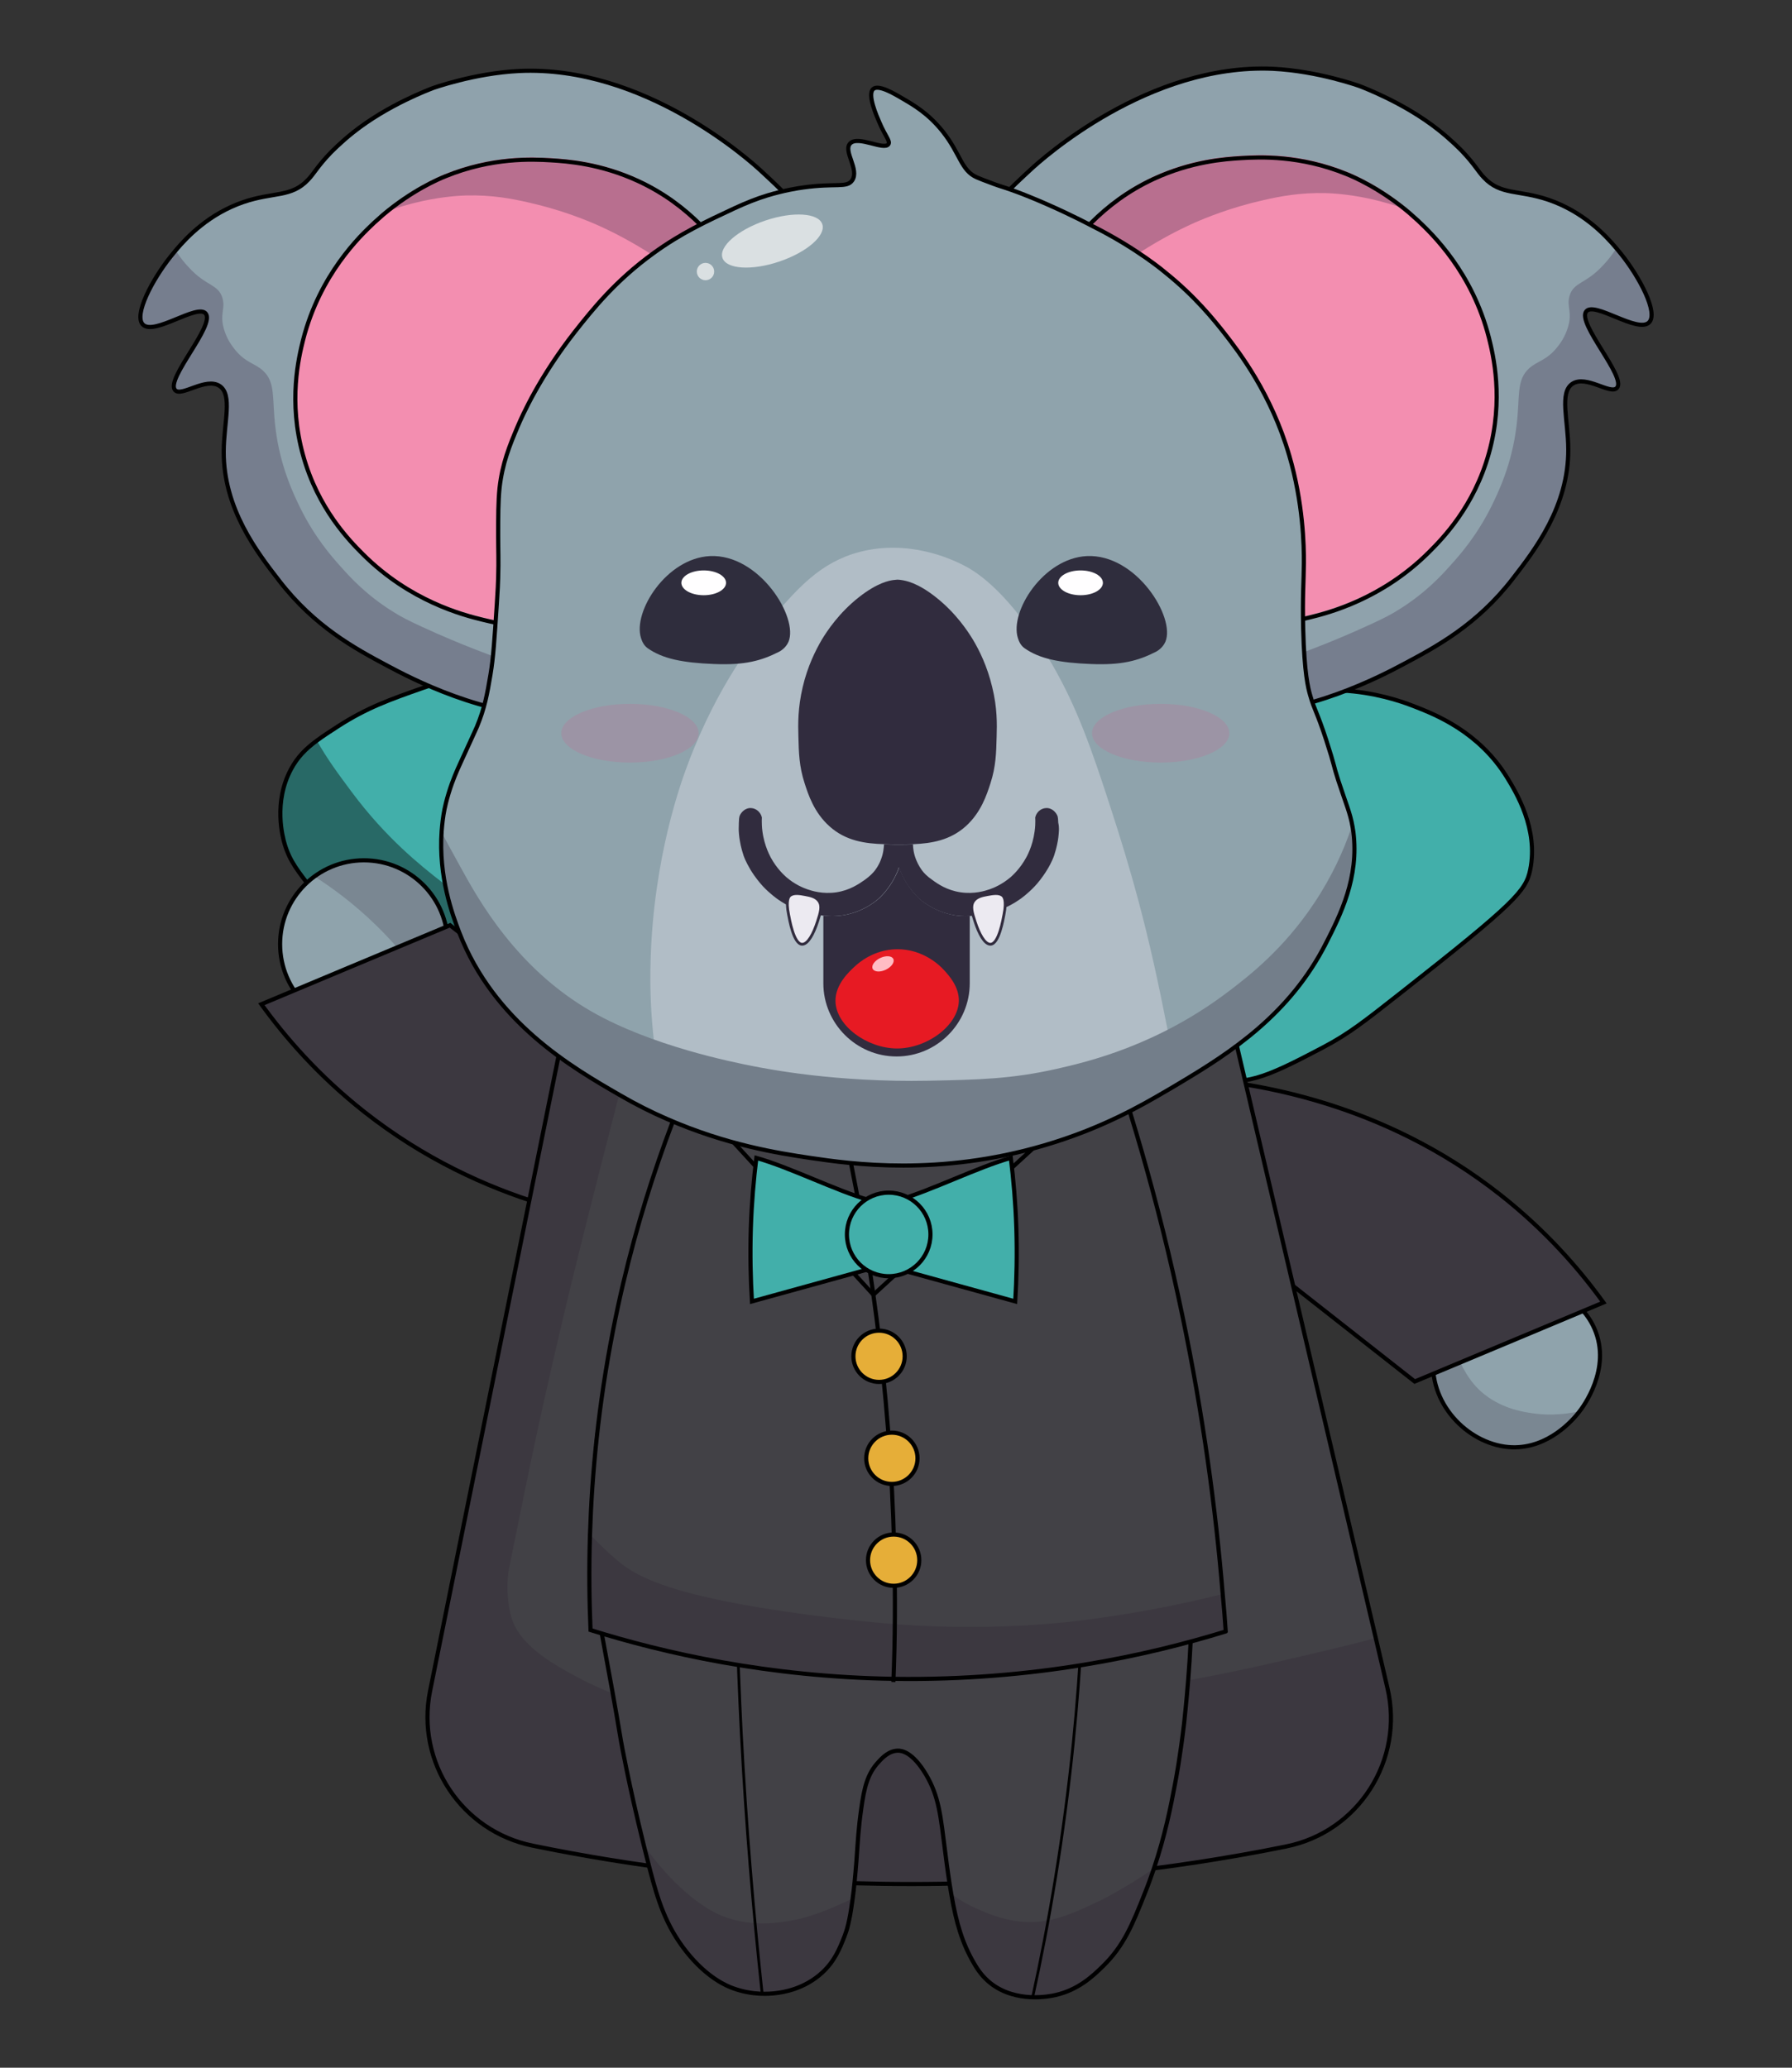 <?xml version="1.0" encoding="UTF-8"?>
<svg enable-background="new 0 0 1300 1500" version="1.1" viewBox="0 0 1300 1500" xml:space="preserve" xmlns="http://www.w3.org/2000/svg">
<rect x="0" y="0" width="1300" height="1500" fill="#333333" stroke="none"/>
<style type="text/css">
	.st0{display:none;}
	.st1{display:inline;fill:none;}
	.st2{display:inline;fill:none;stroke:#A28400;stroke-width:3;stroke-miterlimit:10;}
	.st3{display:inline;opacity:0.4;fill:#FF8CBA;}
	.st4{display:inline;}
	.st5{fill:none;}
	.st6{fill:#FF0166;stroke:#000000;stroke-width:3;stroke-miterlimit:10;}
	.st7{opacity:0.4;fill:#FF8CBA;}
	.st8{fill:#8FA3AC;}
	.st9{opacity:0.75;fill:#737E8A;}
	.st10{fill:none;stroke:#000000;stroke-width:3;stroke-miterlimit:10;}
	.st11{fill:#42AFAA;}
	.st12{opacity:0.4;}
	.st13{fill:#42AFAA;stroke:#000000;stroke-width:3;stroke-miterlimit:10;}
	.st14{fill:none;stroke:#000017;stroke-width:3;stroke-miterlimit:10;}
	.st15{fill:#3C3840;stroke:#000000;stroke-width:3;stroke-miterlimit:10;}
	.st16{fill:#424146;}
	.st17{fill:#3C3840;}
	.st18{fill:none;stroke:#000000;stroke-width:2;stroke-miterlimit:10;}
	.st19{fill:#E6AE38;stroke:#000000;stroke-width:3;stroke-miterlimit:10;}
	.st20{fill:#8FA2AC;}
	.st21{fill:#767E8E;}
	.st22{fill:#F38EB0;}
	.st23{fill:#B86F8F;}
	.st24{fill:#B1BDC6;}
	.st25{fill:#737E8A;}
	.st26{opacity:0.6;fill:#A58BA1;}
	.st27{fill:#2F2D3D;}
	.st28{fill:#FFFEFF;}
	.st29{fill:#312C3E;}
	.st30{fill:#E71A23;}
	.st31{fill:#FFBCC4;}
	.st32{fill:#ECEAF1;stroke:#312C3E;stroke-width:2;stroke-miterlimit:10;}
	.st33{opacity:0.8;fill:#ECEEF0;}
</style>
<g class="st0">
	<path class="st1" d="m-1531.8-2296.6c-0.6-0.1-0.5-1-2.4-4.7-0.6-1.2-1.2-2.3-2.4-4.5 0 0-2-3.5-4.3-7.2-7.5-12.2-15.8-22.3-15.8-22.3-15.5-19-33.1-32-33.1-32-16.9-12.4-31.8-18.5-41.7-22.5-24.8-9.9-45.3-12.7-56.6-14.2-28.6-3.7-50.5-1.6-55.7-1-5.1 0.6-24.6 2.8-49.1 11-27.4 9.1-46.3 20.7-51.7 24.1-23.1 14.6-38.5 30.1-46.2 38.5-5.5 6-19.7 22.2-32.8 46.7-7.3 13.6-16 33.1-21.8 57.7-6.9 29.8-6.3 53.2-5.8 68.3 1.3 37.1 9.3 64.7 13.8 79.8 10.6 35.9 24.5 61.3 34.2 78.9 11.5 20.8 21.9 35.9 31.1 49.2 19.7 28.5 36.4 48.2 40.1 52.5 17.4 20.4 31.2 33.7 51.8 53.6 33.6 32.4 60.9 55.1 67.6 60.6 5.4 4.4 41.1 33.8 84.4 63.4 19.9 13.6 45 29.6 47.6 31.3 0 0 14.2 8.8 24.8 15.6 0.7 0.5 4.6 3 8.3 5.4l3.3 2.2c1 0.6 2.2 1.5 3.9 2.6 1.8 1.2 2.8 1.8 3 2 2.6 1.8 2.7 2 3.4 2.3 1.2 0.4 2.7 0.3 5.3-0.9 1.9-0.8 3.2-1.6 4.6-2.5 1.5-1 1.9-1.5 3.1-2.4 2.5-1.8 4.5-2.8 5.7-3.4 2.9-1.5 9.6-5.7 22.8-14.2 10.2-6.6 17.9-11.6 18.9-12.2 21.4-14.1 32.1-21.1 42.9-28.6 15.3-10.6 25.9-18.7 40.1-29.5 14.7-11.2 30.6-23.2 51.1-40.4 6.5-5.4 23.2-19.6 44.2-39.2 13-12.1 25.6-23.8 41.4-40.5 12.2-12.9 28.7-30.3 47.5-55.5 3-4 13.7-18.4 26.2-38.3 11.3-17.9 19-32.2 21.9-37.6 4.9-9.1 11.2-21 18.2-37.2 4.2-9.7 9.8-22.8 15.1-40.8 5.1-17 7.6-30.7 8.6-36.9 1.7-10.1 4.6-27.6 4.4-50.7-0.2-23.5-3.6-41.4-4.9-47.8-5.2-25.9-13.5-45.4-18.3-55.6-10.9-23.1-23-39.3-28.9-46.7-14.1-17.7-27.2-28.8-30.6-31.6-17.1-14.3-32.2-22.2-41.4-27-23.6-12.2-43.6-17.7-51.6-19.8-22.7-5.8-42.2-7.2-55.9-7.4-23.7-0.3-42 3.1-49.8 4.7-11.3 2.3-33.1 7-58.2 20.7 0 0-21.3 11.6-38.3 27.3-5.9 5.4-11.8 11.8-11.8 11.8-5.2 5.7-8.7 10.1-9.6 11.1-1 1.3-3.4 4.3-6.3 8.4-2.1 3-4 5.7-5.8 8.6-5.5 9.5-6.8 17-8.5 16.8z"/>
	<path class="st2" d="m-1531.8-2296.6c-0.6-0.1-0.5-1-2.4-4.7-0.6-1.2-1.2-2.3-2.4-4.5 0 0-2-3.5-4.3-7.2-7.5-12.2-15.8-22.3-15.8-22.3-15.5-19-33.1-32-33.1-32-16.9-12.4-31.8-18.5-41.7-22.5-24.8-9.9-45.3-12.7-56.6-14.2-28.6-3.7-50.5-1.6-55.7-1-5.1 0.6-24.6 2.8-49.1 11-27.4 9.1-46.3 20.7-51.7 24.1-23.1 14.6-38.5 30.1-46.2 38.5-5.5 6-19.7 22.2-32.8 46.7-7.3 13.6-16 33.1-21.8 57.7-6.9 29.8-6.3 53.2-5.8 68.3 1.3 37.1 9.3 64.7 13.8 79.8 10.6 35.9 24.5 61.3 34.2 78.9 11.5 20.8 21.9 35.9 31.1 49.2 19.7 28.5 36.4 48.2 40.1 52.5 17.4 20.4 31.2 33.7 51.8 53.6 33.6 32.4 60.9 55.1 67.6 60.6 5.4 4.4 41.1 33.8 84.4 63.4 19.9 13.6 45 29.6 47.6 31.3 0 0 14.2 8.8 24.8 15.6 0.7 0.5 4.6 3 8.3 5.4l3.3 2.2c1 0.6 2.2 1.5 3.9 2.6 1.8 1.2 2.8 1.8 3 2 2.6 1.8 2.7 2 3.4 2.3 1.2 0.4 2.7 0.3 5.3-0.9 1.9-0.8 3.2-1.6 4.6-2.5 1.5-1 1.9-1.5 3.1-2.4 2.5-1.8 4.5-2.8 5.7-3.4 2.9-1.5 9.6-5.7 22.8-14.2 10.2-6.6 17.9-11.6 18.9-12.2 21.4-14.1 32.1-21.1 42.9-28.6 15.3-10.6 25.9-18.7 40.1-29.5 14.7-11.2 30.6-23.2 51.1-40.4 6.5-5.4 23.2-19.6 44.2-39.2 13-12.1 25.6-23.8 41.4-40.5 12.2-12.9 28.7-30.3 47.5-55.5 3-4 13.7-18.4 26.2-38.3 11.3-17.9 19-32.2 21.9-37.6 4.9-9.1 11.2-21 18.2-37.2 4.2-9.7 9.8-22.8 15.1-40.8 5.1-17 7.6-30.7 8.6-36.9 1.7-10.1 4.6-27.6 4.4-50.7-0.2-23.5-3.6-41.4-4.9-47.8-5.2-25.9-13.5-45.4-18.3-55.6-10.9-23.1-23-39.3-28.9-46.7-14.1-17.7-27.2-28.8-30.6-31.6-17.1-14.3-32.2-22.2-41.4-27-23.6-12.2-43.6-17.7-51.6-19.8-22.7-5.8-42.2-7.2-55.9-7.4-23.7-0.3-42 3.1-49.8 4.7-11.3 2.3-33.1 7-58.2 20.7 0 0-21.3 11.6-38.3 27.3-5.9 5.4-11.8 11.8-11.8 11.8-5.2 5.7-8.7 10.1-9.6 11.1-1 1.3-3.4 4.3-6.3 8.4-2.1 3-4 5.7-5.8 8.6-5.5 9.5-6.8 17-8.5 16.8z"/>
	<path class="st3" d="m-1709.8-2368.6c-58.9 0.4-101.3 30.4-114.3 39.9-9.3 6.8-48.9 36.8-72.3 92.8-26.2 62.6-15.7 118.4-9.7 149.9 10.6 56.1 34.2 98.3 37.8 97.1 3.8-1.2-18.9-49.2-16.2-118.7 0.8-20.8 2.9-58.2 22.7-99.2 2.6-5.4 46.1-92.5 141.3-121.9 54.8-16.9 98-5.9 99.2-14 1-7.3-41.1-26.2-88.5-25.9z"/>
	<path class="st3" d="m-1477.6-1730.3c-3.1-4.2 49.6-40.5 122.2-117.3 43.9-46.6 80.7-86 114.5-148 13.3-24.3 36.2-67.3 49.8-128.2 3.9-17.5 12.5-57.5 11.3-110-1.1-49.5-10.2-79.2-4.9-80.9 6.5-2 31.4 38.5 42.1 85.8 17.7 78.5-10.1 147.4-27.1 189.7-25.1 62.3-58 103.6-76.9 127-34.1 42.2-65.6 68.4-95.5 93-64.1 52.7-132 93.5-135.5 88.9z"/>
	<g class="st4">
		<path class="st5" d="m-2508.8-1703c-0.2 0-0.2-0.3-0.8-1.7-0.2-0.4-0.4-0.8-0.9-1.6 0 0-0.7-1.3-1.5-2.6-2.7-4.4-5.6-8-5.6-8-5.5-6.8-11.8-11.4-11.8-11.4-6-4.4-11.4-6.6-14.9-8-8.9-3.6-16.2-4.6-20.2-5.1-10.2-1.3-18-0.6-19.9-0.4-1.8 0.2-8.8 1-17.5 3.9-9.8 3.3-16.6 7.4-18.5 8.6-8.3 5.2-13.8 10.7-16.5 13.7-2 2.2-7.1 7.9-11.7 16.7-2.6 4.9-5.7 11.8-7.8 20.6-2.5 10.6-2.2 19-2.1 24.4 0.5 13.3 3.3 23.1 4.9 28.5 3.8 12.8 8.7 21.9 12.2 28.2 4.1 7.4 7.8 12.8 11.1 17.6 7 10.2 13 17.2 14.3 18.8 6.2 7.3 11.1 12.1 18.5 19.1 12 11.6 21.8 19.7 24.2 21.6 1.9 1.6 14.7 12.1 30.2 22.6 7.1 4.8 16.1 10.6 17 11.2 0 0 5.1 3.1 8.9 5.6 0.3 0.2 1.7 1.1 3 1.9 0.2 0.1 0.6 0.4 1.2 0.8 0.3 0.2 0.8 0.5 1.4 0.9 0.7 0.4 1 0.7 1.1 0.7 0.9 0.6 1 0.7 1.2 0.8 0.4 0.2 0.9 0.1 1.9-0.3 0.7-0.3 1.2-0.6 1.6-0.9 0.5-0.4 0.7-0.5 1.1-0.9 0.9-0.7 1.6-1 2-1.2 1-0.5 3.4-2 8.2-5.1 3.7-2.3 6.4-4.1 6.7-4.4 7.6-5 11.5-7.5 15.3-10.2 5.5-3.8 9.3-6.7 14.3-10.5 5.3-4 10.9-8.3 18.2-14.5 2.3-1.9 8.3-7 15.8-14 4.6-4.3 9.1-8.5 14.8-14.5 4.4-4.6 10.2-10.8 17-19.8 1.1-1.4 4.9-6.6 9.4-13.7 4-6.4 6.8-11.5 7.8-13.4 1.7-3.3 4-7.5 6.5-13.3 1.5-3.5 3.5-8.1 5.4-14.6 1.8-6.1 2.7-11 3.1-13.2 0.6-3.6 1.7-9.9 1.6-18.1-0.1-8.4-1.3-14.8-1.7-17.1-1.9-9.3-4.8-16.2-6.6-19.9-3.9-8.3-8.2-14-10.3-16.7-5-6.3-9.7-10.3-10.9-11.3-6.1-5.1-11.5-7.9-14.8-9.6-8.4-4.4-15.6-6.3-18.4-7.1-8.1-2.1-15.1-2.6-20-2.6-8.5-0.1-15 1.1-17.8 1.7-4 0.8-11.8 2.5-20.8 7.4 0 0-7.6 4.2-13.7 9.8-2.1 1.9-4.2 4.2-4.2 4.2-1.9 2-3.1 3.6-3.4 4-0.4 0.5-1.2 1.6-2.3 3-0.8 1.1-1.4 2-2.1 3.1-2.2 3.7-2.6 6.4-3.2 6.3z"/>
		<path class="st6" d="m-2508.8-1703c-0.2 0-0.2-0.3-0.8-1.7-0.2-0.4-0.4-0.8-0.9-1.6 0 0-0.7-1.3-1.5-2.6-2.7-4.4-5.6-8-5.6-8-5.5-6.8-11.8-11.4-11.8-11.4-6-4.4-11.4-6.6-14.9-8-8.9-3.6-16.2-4.6-20.2-5.1-10.2-1.3-18-0.6-19.9-0.4-1.8 0.2-8.8 1-17.5 3.9-9.8 3.3-16.6 7.4-18.5 8.6-8.3 5.2-13.8 10.7-16.5 13.7-2 2.2-7.1 7.9-11.7 16.7-2.6 4.9-5.7 11.8-7.8 20.6-2.5 10.6-2.2 19-2.1 24.4 0.5 13.3 3.3 23.1 4.9 28.5 3.8 12.8 8.7 21.9 12.2 28.2 4.1 7.4 7.8 12.8 11.1 17.6 7 10.2 13 17.2 14.3 18.8 6.2 7.3 11.1 12.1 18.5 19.1 12 11.6 21.8 19.7 24.2 21.6 1.9 1.6 14.7 12.1 30.2 22.6 7.1 4.8 16.1 10.6 17 11.2 0 0 5.1 3.1 8.9 5.6 0.3 0.2 1.7 1.1 3 1.9 0.2 0.1 0.6 0.4 1.2 0.8 0.3 0.2 0.8 0.5 1.4 0.9 0.7 0.4 1 0.7 1.1 0.7 0.9 0.6 1 0.7 1.2 0.8 0.4 0.2 0.9 0.1 1.9-0.3 0.7-0.3 1.2-0.6 1.6-0.9 0.5-0.4 0.7-0.5 1.1-0.9 0.9-0.7 1.6-1 2-1.2 1-0.5 3.4-2 8.2-5.1 3.7-2.3 6.4-4.1 6.7-4.4 7.6-5 11.5-7.5 15.3-10.2 5.5-3.8 9.3-6.7 14.3-10.5 5.3-4 10.9-8.3 18.2-14.5 2.3-1.9 8.3-7 15.8-14 4.6-4.3 9.1-8.5 14.8-14.5 4.4-4.6 10.2-10.8 17-19.8 1.1-1.4 4.9-6.6 9.4-13.7 4-6.4 6.8-11.5 7.8-13.4 1.7-3.3 4-7.5 6.5-13.3 1.5-3.5 3.5-8.1 5.4-14.6 1.8-6.1 2.7-11 3.1-13.2 0.6-3.6 1.7-9.9 1.6-18.1-0.1-8.4-1.3-14.8-1.7-17.1-1.9-9.3-4.8-16.2-6.6-19.9-3.9-8.3-8.2-14-10.3-16.7-5-6.3-9.7-10.3-10.9-11.3-6.1-5.1-11.5-7.9-14.8-9.6-8.4-4.4-15.6-6.3-18.4-7.1-8.1-2.1-15.1-2.6-20-2.6-8.5-0.1-15 1.1-17.8 1.7-4 0.8-11.8 2.5-20.8 7.4 0 0-7.6 4.2-13.7 9.8-2.1 1.9-4.2 4.2-4.2 4.2-1.9 2-3.1 3.6-3.4 4-0.4 0.5-1.2 1.6-2.3 3-0.8 1.1-1.4 2-2.1 3.1-2.2 3.7-2.6 6.4-3.2 6.3z"/>
		<path class="st7" d="m-2572.4-1728.7c-21 0.1-36.2 10.9-40.9 14.3-3.3 2.4-17.5 13.1-25.8 33.1-9.3 22.4-5.6 42.3-3.5 53.6 3.8 20.1 12.2 35.1 13.5 34.7s-6.8-17.6-5.8-42.4c0.3-7.4 1-20.8 8.1-35.5 0.9-1.9 16.5-33.1 50.5-43.6 19.6-6 35-2.1 35.5-5 0.4-2.5-14.7-9.3-31.6-9.2z"/>
		<path class="st7" d="m-2489.5-1500.6c-1.1-1.5 17.7-14.5 43.6-41.9 15.7-16.6 28.8-30.7 40.9-52.9 4.7-8.7 12.9-24 17.8-45.8 1.4-6.3 4.5-20.6 4-39.3-0.4-17.7-3.6-28.3-1.7-28.9 2.3-0.7 11.2 13.7 15 30.6 6.3 28-3.6 52.7-9.7 67.8-9 22.3-20.7 37-27.5 45.4-12.2 15.1-23.4 24.4-34.1 33.2-22.7 18.8-47 33.4-48.3 31.8z"/>
	</g>
</g>









	



	
		
			<path class="st8" d="m1145.9 1023.8c-0.3 0.3-0.4 0.6-0.6 0.8-4 5.1-21.8 26.2-48.5 25.3-29.8-1.1-59.4-29.5-57.1-63.4 0.6-9.6 3.8-18.3 8.6-25.9 10.2-16 28-26.7 46.2-28.9 23.4-2.8 51.5 7.8 62.1 32.3 12.1 27.5-6.3 54-10.7 59.8z"/>
			<path class="st9" d="m1145.9 1023.8c-0.3 0.3-0.4 0.6-0.6 0.8-4 5.1-21.8 26.2-48.5 25.3-29.8-1.1-59.4-29.5-57.1-63.4 0.6-9.6 3.8-18.3 8.6-25.9 2.1 7.2 4.4 12.8 6 16.5 6 13.9 11.5 26.8 25.2 36.4s28.7 11.3 35.1 12.1c9.6 1.1 17.1 0.3 21.1-0.1 3.7-0.5 7.1-1 10.2-1.7z"/>
			<path class="st10" d="m1156.7 963.9c12.7 29.1-8.5 57.1-11.4 60.7-4 5.1-21.8 26.2-48.5 25.3-29.8-1.1-59.4-29.5-57.1-63.4 2.1-29.9 28-51.6 54.8-54.8 23.4-2.9 51.6 7.7 62.2 32.2z"/>
		
		<path class="st11" d="m275.7 705.1c-8.1-8.4-21.2-24.9-47.5-57.8-12.5-15.6-17.9-22.8-21.5-34.7-1.6-5.3-8.4-30.5 4.5-54.6 7.3-13.6 17.4-20.3 34.1-31.1 20.7-13.4 37.8-19.5 62.1-28 52-18.3 72.2-16.7 79.6-15.9 9.1 1 16.7 1.8 24.3 5.3 42 19.3 50.1 104.3 37.9 166-8.8 44.7-37.9 126.1-81.1 128.1-17.7 0.8-42.6-25.2-92.4-77.3z"/>
		<path class="st12" d="m437 698.5c-14.2 40.3-37.9 82.4-68.9 83.9-17.7 0.8-42.6-25.2-92.4-77.3-8.1-8.5-21.2-24.9-47.5-57.8-12.4-15.6-17.9-22.8-21.5-34.7-1.6-5.3-8.4-30.5 4.5-54.6 4.7-8.8 10.6-14.7 18.7-20.7 7.4 13.3 16 24.8 25.3 37.3 24.8 33.3 49.9 53.3 65.2 65.2 14.3 11.2 39.5 30.9 74.2 45.5 15.9 6.8 29.9 10.8 42.4 13.2z"/>
		<path class="st10" d="m449.2 654.3c-2.5 12.7-6.6 28.3-12.3 44.2-14.2 40.3-37.9 82.4-68.9 83.9-17.7 0.8-42.6-25.2-92.4-77.3-8.1-8.5-21.2-24.9-47.5-57.8-12.4-15.6-17.9-22.8-21.5-34.7-1.6-5.3-8.4-30.5 4.5-54.6 4.7-8.8 10.6-14.7 18.7-20.7 4.4-3.3 9.5-6.6 15.4-10.4 20.7-13.4 37.8-19.5 62.1-28 52-18.3 72.2-16.7 79.6-15.9 9.1 1 16.7 1.8 24.3 5.3 42.1 19.3 50.2 104.4 38 166z"/>
		<path class="st13" d="m884.2 780.9c17.8 9.2 42.1-3.5 75.8-21.2 18.6-9.8 30-18.9 56.1-39.4 83.5-65.6 90.9-74.2 94-89.4 6-29.7-10.3-56.2-16.7-66.7-20.5-33.4-52.2-45.8-66.7-51.5-10.7-4.2-67-26.4-124.3 3-11 5.7-52.2 26.9-65.2 69.7-8.1 26.8 3.7 32.7 22.7 124.3 10.1 48.4 10.4 64 24.3 71.2z"/>
		<path class="st14" d="m806.9 720.2"/>
		<path class="st8" d="m325 684.8c0 13.5-4.4 25.9-11.8 36-11.1 15.1-28.9 24.9-49 24.9-33.6 0-60.8-27.3-60.8-60.9 0-20.1 9.8-38 24.8-49 10.1-7.4 22.5-11.8 36-11.8 33.6 0 60.8 27.3 60.8 60.8z"/>
		<path class="st9" d="m325 684.8c0 13.5-4.4 25.9-11.8 36-9.2-14.4-22.3-32-40.4-49.6-15.9-15.5-31.5-27-44.7-35.4 3.9-2.9 10.3-6.9 19.1-9.4 5.4-1.6 11.1-2.4 16.9-2.4 33.7 0 60.9 27.3 60.9 60.8z"/>
		<circle class="st10" cx="264" cy="684.9" r="60.8"/>
		<path class="st15" d="m528.5 829.9c-5.6 8.9-11.3 17.9-16.9 26.8-7.3 11.6-14.6 23.2-21.9 34.7-45-3.2-138.8-16.6-225.4-84.8-33.1-26.1-57.3-54-74.7-78.1 21.2-8.9 42.3-17.7 63.5-26.6 24.5-10.2 49-20.5 73.4-30.7l202 158.7z"/>
		<path class="st15" d="m824.3 843.5c5.6-8.9 11.3-17.9 16.9-26.8 7.3-11.6 14.6-23.2 21.9-34.7 45 3.2 138.8 16.6 225.4 84.8 33.1 26.1 57.3 54 74.7 78.1-21.2 8.9-42.3 17.7-63.5 26.6-24.5 10.2-49 20.5-73.4 30.7l-202-158.7z"/>
		<path class="st16" d="m933 1339.5c-81.6 16.5-180.4 28.8-292.5 27.1-96.1-1.4-181.7-12.8-254.1-27.7-51.5-10.5-84.8-60.6-74.4-112.2 36.2-178.8 72.3-357.6 108.5-536.3 7.6-37.9 37.2-66.7 73.9-74.3 6.3-1.3 12.8-2 19.4-2h274.1c44.2 0 82.6 30.4 92.7 73.4l117.4 500.6 8.5 36.4c12.3 52.2-20.9 104.4-73.5 115z"/>
		<path class="st17" d="m933 1339.5c-81.6 16.5-180.4 28.8-292.5 27.1-96.1-1.4-181.7-12.8-254.1-27.7-51.5-10.5-84.8-60.6-74.4-112.2 36.2-178.8 72.3-357.6 108.5-536.3 7.6-37.9 37.2-66.7 73.9-74.3-1.2 5.2-2.9 12.3-5.4 22.3-9.4 38-31.5 123.5-36.8 143.9 0 0-30.2 116.4-42.4 168.3-5 21.2-10.2 43.8-10.2 43.8-2.7 11.9-4.4 19.5-4.9 21.7-1.3 5.9-3.8 16.9-6.7 30.6 0 0-5.8 27.1-12.6 61-0.4 2.2-0.9 4.6-3.1 15.3-3 14.7-3.1 15.7-3.4 17.1 0 0-2.4 14.4 1.5 31.1 5.2 21.9 30.5 35.9 48.5 45.5 46.2 24.7 89.9 28.2 96.3 28.8 94.3 8.9 173-1.7 279.3-15.9 13.8-1.8 37.3-5.1 67.4-10.6 27.2-5 49.8-9.9 65.9-13.7 31.6-7.3 53.9-12.5 70.3-17.1l8.5 36.4c12.2 52.1-21 104.3-73.6 114.9z"/>
		<path class="st10" d="m933 1339.5c-81.6 16.5-180.4 28.8-292.5 27.1-96.1-1.4-181.7-12.8-254.1-27.7-51.5-10.5-84.8-60.6-74.4-112.2 36.2-178.8 72.3-357.6 108.5-536.3 7.6-37.9 37.2-66.7 73.9-74.3 6.3-1.3 12.8-2 19.4-2h274.1c44.2 0 82.6 30.4 92.7 73.4l117.4 500.6 8.5 36.4c12.3 52.2-20.9 104.4-73.5 115z"/>
		<path class="st16" d="m859 1250.2c-2.8 23.7-5.8 40-6.6 44-3.1 16.5-7.2 37.2-15.3 61.3-1.9 5.6-4 11.5-6.4 17.5-9.4 23.7-15.6 38.8-30.8 53.6-7.2 7-17.6 16.9-34.3 20.7-3.9 0.9-28.4 6-47-8.6-5.5-4.4-9-9.2-12.1-14.6-8.2-14.1-12.7-28.5-16.4-50.1-1.5-8.6-2.9-18.4-4.3-29.7-3.5-27.2-4.5-40.9-14.1-57.1-9.8-16.4-17.7-17.2-20.2-17.2-6.5 0-11.4 5.1-14.1 8.1-8.1 8.5-10.5 18.8-12.6 33.9-2.1 14.9-2.4 22.7-3.5 37.9-0.9 11.6-1.8 20.7-2.8 27.8-2.2 16.8-4.3 22.9-5.8 26.8-3.6 9.2-7.2 18.1-16.1 26.4-13.2 12.2-28.7 14.4-33.9 15-4.1 0.5-16.5 1.7-30.8-3.5-4.5-1.6-18.7-7.4-33.8-26.3-15.5-19.4-21.1-39-26.3-58.6-1.7-6.7-3.4-13.2-4.9-19.4-10.8-43.6-16.3-74.5-16.3-74.5-9.5-57-15.9-85.5-17.2-98 0 0-4.8-47.8-2.4-93.9 0.3-5.2 0.6-10.4 0.6-10.4s0.8-11.6 1.7-20c3-27.4 76.3-47 76.3-47 76.1-20.3 125.1-33.4 199.6-26.8 93.8 8.4 117.2 38.2 120.3 45.5 4.7 11.2 9.4 24.3 9.4 24.3 1.9 5.4 3.3 9.7 4 11.6 0 0 2.3 7.1 4.3 14.3 14.9 52.4 17.1 99.8 17.1 99.8 0.5 35.8-4.9 83-5.3 87.2z"/>
		<path class="st17" d="m574.2 1393.2c13.3-2.3 24.9-7 44-15.7-2.2 16.8-4.3 22.9-5.8 26.8-3.6 9.2-7.2 18.1-16.1 26.4-13.2 12.2-28.7 14.4-33.9 15-4.1 0.5-16.5 1.7-30.8-3.5-4.5-1.6-18.7-7.4-33.8-26.3-15.5-19.4-21.1-39-26.3-58.6-1.7-6.7-3.4-13.2-4.9-19.4 12 17.1 22.7 27.3 26.7 31 16.7 15.6 28.1 20.2 33.3 22 19.7 6.9 37.4 4.1 47.6 2.3z"/>
		<path class="st17" d="m837.1 1355.5c-1.9 5.6-4 11.5-6.4 17.5-9.4 23.7-15.6 38.8-30.8 53.6-7.2 7-17.6 16.9-34.3 20.7-3.9 0.9-28.4 6-47-8.6-5.5-4.4-9-9.2-12.1-14.6-8.2-14.1-12.7-28.5-16.4-50.1 4.9 3.5 11 7.3 19.2 10.9 6.2 2.8 17.3 7.7 31.1 9.1 21.1 2.1 37-5.4 59.1-15.9-0.2 0 14.1-6.8 37.6-22.6z"/>
		<path class="st18" d="m533.3 1087.5c0.1 54.3 1.5 111.2 4.5 170.3 3.4 65.9 8.7 128.8 15.1 188.4"/>
		<path class="st18" d="m786.9 1108.3c-0.3 48-2.7 100.3-8.3 156.1-6.9 68.1-17.5 130.3-29.7 185.6"/>
		<path class="st10" d="m859 1250.2c-2.8 23.7-5.8 40-6.6 44-3.1 16.5-7.2 37.2-15.3 61.3-1.9 5.6-4 11.5-6.4 17.5-9.4 23.7-15.6 38.8-30.8 53.6-7.2 7-17.6 16.9-34.3 20.7-3.9 0.9-28.4 6-47-8.6-5.5-4.4-9-9.2-12.1-14.6-8.2-14.1-12.7-28.5-16.4-50.1-1.5-8.6-2.9-18.4-4.3-29.7-3.5-27.2-4.5-40.9-14.1-57.1-9.8-16.4-17.7-17.2-20.2-17.2-6.5 0-11.4 5.1-14.1 8.1-8.1 8.5-10.5 18.8-12.6 33.9-2.1 14.9-2.4 22.7-3.5 37.9-0.9 11.6-1.8 20.7-2.8 27.8-2.2 16.8-4.3 22.9-5.8 26.8-3.6 9.2-7.2 18.1-16.1 26.4-13.2 12.2-28.7 14.4-33.9 15-4.1 0.5-16.5 1.7-30.8-3.5-4.5-1.6-18.7-7.4-33.8-26.3-15.5-19.4-21.1-39-26.3-58.6-1.7-6.7-3.4-13.2-4.9-19.4-10.8-43.6-16.3-74.5-16.3-74.5-9.5-57-15.9-85.5-17.2-98 0 0-4.8-47.8-2.4-93.9 0.3-5.2 0.6-10.4 0.6-10.4s0.8-11.6 1.7-20c3-27.4 76.3-47 76.3-47 76.1-20.3 125.1-33.4 199.6-26.8 93.8 8.4 117.2 38.2 120.3 45.5 4.7 11.2 9.4 24.3 9.4 24.3 1.9 5.4 3.3 9.7 4 11.6 0 0 2.3 7.1 4.3 14.3 14.9 52.4 17.1 99.8 17.1 99.8 0.5 35.8-4.9 83-5.3 87.2z"/>
		<path class="st16" d="m889.2 1183.5c-56.1 17.3-139.1 35.9-240.5 34.4-91.7-1.4-167.2-18.8-220.3-35.4-0.9-20.9-1.2-44.1-0.4-69.3 1.4-44 6.1-93.8 16.7-147.9 17.8-91.2 46.6-165.3 72.4-219.6 92.7-4.3 185.4-8.5 278-12.8 22.8 63.3 45.1 137.4 62.6 221.3 15.3 73.3 24.3 141.4 29.3 202.1 0.9 9.3 1.6 18.3 2.2 27.2z"/>
		<path class="st17" d="m889.2 1183.5c-56.1 17.3-139.1 35.9-240.5 34.4-91.7-1.4-167.2-18.8-220.3-35.4-0.9-20.9-1.2-44.1-0.4-69.3 8.4 8.7 17.1 16.9 23.6 21.8 15.8 12.1 48.9 26.1 150.5 38.4 35.6 4.3 93.7 11 170.5 3.5 0 0 55.8-5.5 114.5-20.6 0.8 9.3 1.5 18.3 2.1 27.2z"/>
		<path class="st10" d="m610.3 810.7c19.7 88.2 35.5 193.8 38.4 313.2 0.8 34.9 0.7 64.2-0.6 96.3"/>
		<path class="st10" d="m889.2 1183.5c-56.1 17.3-139.1 35.9-240.5 34.4-91.7-1.4-167.2-18.8-220.3-35.4-0.9-20.9-1.2-44.1-0.4-69.3 1.4-44 6.1-93.8 16.7-147.9 17.8-91.2 46.6-165.3 72.4-219.6 92.7-4.3 185.4-8.5 278-12.8 22.8 63.3 45.1 137.4 62.6 221.3 15.3 73.3 24.3 141.4 29.3 202.1 0.9 9.3 1.6 18.3 2.2 27.2z"/>
		<circle class="st19" cx="648.3" cy="1131.8" r="18.6"/>
		<circle class="st19" cx="647" cy="1057.9" r="18.6"/>
		<circle class="st19" cx="637.7" cy="983.9" r="18.6"/>
		
			
				<rect class="st10" transform="matrix(.676 .737 -.737 .676 815.26 -207.56)" x="564.8" y="737.3" width="157.5" height="171.7"/>
		
		<path class="st13" d="m630.6 920.6c-28.4 7.8-56.8 15.7-85.1 23.5-1-16.3-1.4-34.1-0.8-53.3 0.6-18.3 2.1-35.3 4-50.8 23.7 6.6 58.2 23.9 81.8 30.6 3.7 20.2-3.5 29.8 0.1 50z"/>
		<path class="st13" d="m651.4 920.6c28.4 7.8 56.8 15.7 85.1 23.5 1-16.3 1.4-34.1 0.8-53.3-0.6-18.3-2.1-35.3-4-50.8-23.7 6.6-58.2 23.9-81.8 30.6-3.8 20.2 3.5 29.8-0.1 50z"/>
		<circle class="st13" cx="644.7" cy="895.5" r="30.3"/>
		
			
				<path class="st20" d="m455.9 511.6c-16.3 5-32.9 7.8-49.1 8-55 0.8-109-27.7-125.3-36.4-24.1-12.8-53.2-28.6-78.8-61.7-16.3-21-40.6-52.6-40.4-94 0.1-21.2 6.6-41.1-3-47.5-10.1-6.6-27.7 8.2-32.3 3-7.1-7.9 29.4-47.1 22.2-55.6-6.1-7.2-37.4 16.2-45.5 8.1-6.9-6.9 6.9-32.9 20.2-49.5 1-1.2 2.2-2.7 3.6-4.4 8.4-10 24.3-26.5 49-35 21.9-7.5 34.8-3.2 47-16.2 4.5-4.7 6.8-9.7 16.3-19.6 0.3-0.3 7.5-7.7 16.5-14.8 25-19.9 55.3-31.1 57.5-32 0 0 30.1-10.9 62.8-12.5 90.4-4.3 167.6 65.1 175.8 72.8 24.2 22.4 74.9 69.1 82.9 139.4 12 107.3-80.4 217.8-179.4 247.9z"/>
				<path class="st21" d="m455.9 511.6c-16.3 5-32.9 7.8-49.1 8-55 0.8-109-27.7-125.3-36.4-24.1-12.8-53.2-28.6-78.8-61.7-16.3-21-40.6-52.6-40.4-94 0.1-21.2 6.6-41.1-3-47.5-10.1-6.6-27.7 8.2-32.3 3-7.1-7.9 29.4-47.1 22.2-55.6-6.1-7.2-37.4 16.2-45.5 8.1-6.9-6.9 6.9-32.9 20.2-49.5 1-1.2 2.2-2.7 3.6-4.4 3.7 6.2 7.7 10.5 9.6 12.5 12.5 13.7 21.3 11.9 24.3 22.2 2.2 7.8-2.1 11.4 1 22.2 2.2 7.8 6.3 13 8.1 15.2 7.7 9.5 14.2 9.7 20.2 15.1 9.5 8.6 6.5 20.2 9.1 41.4 3.4 28.7 13.8 49.6 18.2 58.6 10.5 21.2 22.8 35.2 29.3 42.4 7.1 8 18.7 20.6 37.4 32.3 6 3.8 11.4 6.6 21.2 11.1 29.8 13.8 54.7 22.5 62.6 25.3 52.1 18 51.5 15.3 71.7 24.3 5.4 2.8 10.7 5.1 15.7 7.4z"/>
				<path class="st10" d="m455.9 511.6c-16.3 5-32.9 7.8-49.1 8-55 0.8-109-27.7-125.3-36.4-24.1-12.8-53.2-28.6-78.8-61.7-16.3-21-40.6-52.6-40.4-94 0.1-21.2 6.6-41.1-3-47.5-10.1-6.6-27.7 8.2-32.3 3-7.1-7.9 29.4-47.1 22.2-55.6-6.1-7.2-37.4 16.2-45.5 8.1-6.9-6.9 6.9-32.9 20.2-49.5 1-1.2 2.2-2.7 3.6-4.4 8.4-10 24.3-26.5 49-35 21.9-7.5 34.8-3.2 47-16.2 4.5-4.7 6.8-9.7 16.3-19.6 0.3-0.3 7.5-7.7 16.5-14.8 25-19.9 55.3-31.1 57.5-32 0 0 30.1-10.9 62.8-12.5 90.4-4.3 167.6 65.1 175.8 72.8 24.2 22.4 74.9 69.1 82.9 139.4 12 107.3-80.4 217.8-179.4 247.9z"/>
				<path class="st22" d="m578 305.6c-7.6 66.2-73.5 127.1-139.9 143.4-40.9 10.1-76.5 1.8-87.9-1-14.3-3.5-52.7-13.4-86.9-47.5-9.9-9.9-32.7-33.1-43.4-71.7-11-39.3-3.1-71.5 0-83.9 12.1-47.4 41.3-75.3 51.5-84.9 2.2-2 4.3-3.9 6.5-5.8 21-17.7 40.2-25.9 45.2-27.9 33.8-13.8 63.1-12.4 76.6-11.6 11.6 0.7 36 2.4 63.4 15.1 37.7 17.5 58.2 45.1 73 65.5 20.7 28.5 40.2 55.4 42.4 90.9 0.4 6.5 0.2 13-0.5 19.4z"/>
				<path class="st23" d="m578 305.6c-5.3-12.5-12.3-26.6-22-40.6-7.8-11.3-16.7-21.9-16.7-21.9-4.9-5.8-15.3-17.9-29.5-30.5-34.2-30.4-69.1-46.1-76.8-49.5-7.8-3.4-25.6-10.8-49.5-16.2-11.9-2.7-26.4-5.6-45.5-5.1-2.9 0.1-15 0.5-31.3 4-10 2.2-19.7 5.1-28.9 8.4 21-17.7 40.2-25.9 45.2-27.9 33.8-13.8 63.1-12.4 76.6-11.6 11.6 0.7 36 2.4 63.4 15.1 37.7 17.5 58.2 45.1 73 65.5 20.7 28.5 40.2 55.4 42.4 90.9 0.5 6.5 0.3 13-0.4 19.4z"/>
				<path class="st10" d="m578 307.2c-7.6 66.2-73.5 127.1-139.9 143.4-40.9 10.1-76.5 1.8-87.9-1-14.3-3.5-52.7-13.4-86.9-47.5-9.9-9.9-32.7-33.1-43.4-71.7-11-39.3-3.1-71.5 0-83.9 12.1-47.4 41.3-75.3 51.5-84.9 2.2-2 4.3-3.9 6.5-5.8 21-17.7 40.2-25.9 45.2-27.9 33.8-13.8 63.1-12.4 76.6-11.6 11.6 0.7 36 2.4 63.4 15.1 37.7 17.5 58.2 45.1 73 65.5 20.7 28.5 40.2 55.4 42.4 90.9 0.4 6.6 0.2 13-0.5 19.4z"/>
			
			
				<path class="st20" d="m844.1 510c16.3 5 32.9 7.8 49.1 8 55 0.8 109-27.7 125.3-36.4 24.1-12.8 53.2-28.6 78.8-61.7 16.3-21 40.6-52.6 40.4-94-0.1-21.2-6.6-41.1 3-47.5 10.1-6.6 27.7 8.2 32.3 3 7.1-7.9-29.4-47.1-22.2-55.6 6.1-7.2 37.4 16.2 45.5 8.1 6.9-6.9-6.9-32.9-20.2-49.5-1-1.2-2.2-2.7-3.6-4.4-8.4-10-24.3-26.5-49-35-21.9-7.5-34.8-3.2-47-16.2-4.5-4.7-6.8-9.7-16.3-19.6-0.3-0.3-7.5-7.7-16.5-14.8-25-19.9-55.3-31.1-57.5-32 0 0-30.1-10.9-62.8-12.5-90.3-4-167.4 65.4-175.7 73.1-24.2 22.4-74.9 69.1-82.9 139.4-12.1 106.9 80.3 217.4 179.3 247.6z"/>
				<path class="st21" d="m844.1 510c16.3 5 32.9 7.8 49.1 8 55 0.8 109-27.7 125.3-36.4 24.1-12.8 53.2-28.6 78.8-61.7 16.3-21 40.6-52.6 40.4-94-0.1-21.2-6.6-41.1 3-47.5 10.1-6.6 27.7 8.2 32.3 3 7.1-7.9-29.4-47.1-22.2-55.6 6.1-7.2 37.4 16.2 45.5 8.1 6.9-6.9-6.9-32.9-20.2-49.5-1-1.2-2.2-2.7-3.6-4.4-3.7 6.2-7.7 10.5-9.6 12.5-12.5 13.7-21.3 11.9-24.3 22.2-2.2 7.8 2.1 11.4-1 22.2-2.2 7.8-6.3 13-8.1 15.2-7.7 9.5-14.2 9.7-20.2 15.1-9.5 8.6-6.5 20.2-9.1 41.4-3.4 28.7-13.8 49.6-18.2 58.6-10.5 21.2-22.8 35.2-29.3 42.4-7.1 8-18.7 20.6-37.4 32.3-6 3.8-11.4 6.6-21.2 11.1-29.8 13.8-54.7 22.5-62.6 25.3-52.1 18-51.5 15.3-71.7 24.3-5.4 2.7-10.7 5.1-15.7 7.4z"/>
				<path class="st10" d="m844.1 510c16.3 5 32.9 7.8 49.1 8 55 0.8 109-27.7 125.3-36.4 24.1-12.8 53.2-28.6 78.8-61.7 16.3-21 40.6-52.6 40.4-94-0.1-21.2-6.6-41.1 3-47.5 10.1-6.6 27.7 8.2 32.3 3 7.1-7.9-29.4-47.1-22.2-55.6 6.1-7.2 37.4 16.2 45.5 8.1 6.9-6.9-6.9-32.9-20.2-49.5-1-1.2-2.2-2.7-3.6-4.4-8.4-10-24.3-26.5-49-35-21.9-7.5-34.8-3.2-47-16.2-4.5-4.7-6.8-9.7-16.3-19.6-0.3-0.3-7.5-7.7-16.5-14.8-25-19.9-55.3-31.1-57.5-32 0 0-30.1-10.9-62.8-12.5-90.3-4-167.4 65.4-175.7 73.1-24.2 22.4-74.9 69.1-82.9 139.4-12.1 106.9 80.3 217.4 179.3 247.6z"/>
				<path class="st22" d="m722 303.9c7.6 66.2 73.5 127.1 139.9 143.4 40.9 10.1 76.5 1.8 87.9-1 14.3-3.5 52.7-13.4 86.9-47.5 9.9-9.9 32.7-33.1 43.4-71.7 11-39.3 3.1-71.5 0-83.9-12.1-47.4-41.3-75.3-51.5-84.9-2.2-2-4.3-3.9-6.5-5.8-21-17.7-40.2-25.9-45.2-27.9-33.8-13.8-63.1-12.4-76.6-11.6-11.6 0.7-36 2.4-63.4 15.1-37.7 17.5-58.2 45.1-73 65.5-20.7 28.5-40.2 55.4-42.4 90.9-0.4 6.6-0.2 13 0.5 19.4z"/>
				<path class="st23" d="m722 303.9c5.3-12.5 12.3-26.6 22-40.6 7.8-11.3 16.7-21.9 16.7-21.9 4.9-5.8 15.3-17.9 29.5-30.5 34.2-30.4 69.1-46.1 76.8-49.5 7.8-3.4 25.6-10.8 49.5-16.2 11.9-2.7 26.4-5.6 45.5-5.1 2.9 0.1 15 0.5 31.3 4 10 2.2 19.7 5.1 28.9 8.4-21-17.7-40.2-25.9-45.2-27.9-33.8-13.8-63.1-12.4-76.6-11.6-11.6 0.7-36 2.4-63.4 15.1-37.7 17.5-58.2 45.1-73 65.5-20.7 28.5-40.2 55.4-42.4 90.9-0.5 6.6-0.3 13 0.4 19.4z"/>
				<path class="st10" d="m722 305.6c7.6 66.2 73.5 127.1 139.9 143.4 40.9 10.1 76.5 1.8 87.9-1 14.3-3.5 52.7-13.4 86.9-47.5 9.9-9.9 32.7-33.1 43.4-71.7 11-39.3 3.1-71.5 0-83.9-12.1-47.4-41.3-75.3-51.5-84.9-2.2-2-4.3-3.9-6.5-5.8-21-17.7-40.2-25.9-45.2-27.9-33.8-13.8-63.1-12.4-76.6-11.6-11.6 0.7-36 2.4-63.4 15.1-37.7 17.5-58.2 45.1-73 65.5-20.7 28.5-40.2 55.4-42.4 90.9-0.4 6.5-0.2 13 0.5 19.4z"/>
			
		
		<path class="st8" d="m961.5 683.9c-26.2 51.7-68.9 79.5-106.9 102.1-3.1 1.9-6.2 3.7-9.3 5.5-17.6 10.3-46.5 27.1-88.4 39.4-76.2 22.4-139.4 13.6-169.7 9.1-23.5-3.5-60.8-9.4-103.8-28.2-11.1-4.8-22.5-10.5-34.2-17.3-34.7-20-91.4-52.7-116.7-118.2-4.8-12.6-15.1-40.1-12.7-73.5 0.4-5.1 1-10.5 2.1-15.9 0.4-1.9 1.3-6.1 3.1-11.9 2.8-9.1 5.8-15.8 8.5-21.7 11.6-25.4 11-24 11.9-26.1 5.6-13.4 7.5-24 9.8-37.7 2.1-12.5 2.9-25.4 4.6-51.1 0.7-10.4 0.9-15.7 1-19.2 0.4-13.2 0-19.7 0-30.8 0-13.7 0-24.5 1-34.4 2-17.9 7.3-30.8 13.1-44.5 3.4-8 15.8-36 41.7-69 12.8-16.2 29.3-36.9 56.8-56.8 20-14.5 37.8-22.8 58.8-32.6 8.7-4 15.9-6.9 24.1-9.4 11.9-3.6 22-5.2 25.9-5.7 23.5-3.3 31.5 0.5 35.4-5.1 5.5-7.9-6.7-21.2-1.5-26.8 5.7-6.1 24.6 5.3 27.8 0.5 1.5-2.3-2.3-5.8-6.5-15.7-2.1-4.8-8.9-20.3-4.6-24.3 3.8-3.4 14.8 3 21.7 7.1 7.9 4.6 18.5 10.8 28.8 23.7 13 16.4 13.2 28.2 24.8 33.3 1.3 0.6 6.4 2.6 12.4 4.8 5.5 2 6.5 2.1 12.7 4.3 6 2.1 10.6 4 13.1 5 5.8 2.3 10.2 4.3 12.5 5.3 18.3 8 32.9 15.8 32.9 15.8 33 16.5 53.2 33.9 53.2 33.9 21.7 17.4 35.4 34.7 42.3 43.4 11.2 14.3 34.4 44.4 47.5 89.3 10 34.2 10.7 65.3 10.6 78-0.1 13.4-1.1 24-0.5 48 0.8 31.8 3.5 42.5 5.1 48 3.1 10.9 4.7 11.2 11.6 32.3 6.6 20.4 4.9 17.5 8.8 29.5 5.6 17.1 8.6 23.5 10.3 33.5 0.2 1.2 0.4 2.4 0.6 3.7 4.2 33.3-9.5 60.3-19.7 80.4z"/>
		<path class="st24" d="m854.6 786c-3.1 1.9-6.2 3.7-9.3 5.5-17.6 10.3-46.5 27.1-88.4 39.4-76.2 22.4-139.4 13.6-169.7 9.1-23.5-3.5-60.8-9.4-103.8-28.2-7.1-38.8-12.8-71.1-11.4-115.8 2.2-73.9 21.9-128.3 27.3-142.5 21.6-57.2 48.9-91.1 59.1-103.1 20.3-23.8 36.7-42.5 65.2-50 35.7-9.3 66.4 5.2 74.3 9.1 7.6 3.7 29.9 15.8 59.1 62.1 18.9 30.1 30 57.6 44 100 13.1 40 26.9 82.3 40.9 150 5 24.8 9.4 45.9 12.7 64.4z"/>
		<path class="st25" d="m961.5 683.9c-26.2 51.7-68.9 79.5-106.9 102.1-3.1 1.9-6.2 3.7-9.3 5.5-17.6 10.3-46.5 27.1-88.4 39.4-76.2 22.4-139.4 13.6-169.7 9.1-23.5-3.5-60.8-9.4-103.8-28.2-11.1-4.8-22.5-10.5-34.2-17.3-34.7-20-91.4-52.7-116.7-118.2-4.8-12.6-15.1-40.1-12.7-73.5 4.2 7.9 9 16.6 14.2 26.1 13.1 23.8 40.7 73.8 95.5 105.1 43.5 24.8 101.5 36.4 116.7 39.4 10.3 2 59.9 11.9 127.3 10.6 36.6-0.7 60.6-1.3 93-8.6 23-5.2 73.7-17.2 125.3-56.6 14.1-10.7 39.5-30.4 61.6-63.7 13-19.5 21.5-38.4 27.2-55.3 0.2 1.2 0.4 2.4 0.6 3.7 4.2 33.3-9.5 60.3-19.7 80.4z"/>
		<path class="st10" d="m962.1 683.9c-26.2 51.7-68.9 79.5-106.9 102.1-3.1 1.9-6.2 3.7-9.3 5.5-17.6 10.3-46.5 27.1-88.4 39.4-76.2 22.4-139.4 13.6-169.7 9.1-23.5-3.5-60.8-9.4-103.8-28.2-11.1-4.8-22.5-10.5-34.2-17.3-34.7-20-91.4-52.7-116.7-118.2-4.8-12.6-15.1-40.1-12.7-73.5 0.4-5.1 1-10.5 2.1-15.9 0.4-1.9 1.3-6.1 3.1-11.9 2.8-9.1 5.8-15.8 8.5-21.7 11.6-25.4 11-24 11.9-26.1 5.6-13.4 7.5-24 9.8-37.7 2.1-12.5 2.9-25.4 4.6-51.1 0.7-10.4 0.9-15.7 1-19.2 0.4-13.2 0-19.7 0-30.8 0-13.7 0-24.5 1-34.4 2-17.9 7.3-30.8 13.1-44.5 3.4-8 15.8-36 41.7-69 12.8-16.2 29.3-36.9 56.8-56.8 20-14.5 37.8-22.8 58.8-32.6 8.7-4 15.9-6.9 24.1-9.4 11.9-3.6 22-5.2 25.9-5.7 23.5-3.3 31.5 0.5 35.4-5.1 5.5-7.9-6.7-21.2-1.5-26.8 5.7-6.1 24.6 5.3 27.8 0.5 1.5-2.3-2.3-5.8-6.5-15.7-2.1-4.8-8.9-20.3-4.6-24.3 3.8-3.4 14.8 3 21.7 7.1 7.9 4.6 18.5 10.8 28.8 23.7 13 16.4 13.2 28.2 24.8 33.3 1.3 0.6 6.4 2.6 12.4 4.8 5.5 2 6.5 2.1 12.7 4.3 6 2.1 10.6 4 13.1 5 5.8 2.3 10.2 4.3 12.5 5.3 18.3 8 32.9 15.8 32.9 15.8 33 16.5 53.2 33.9 53.2 33.9 21.7 17.4 35.4 34.7 42.3 43.4 11.2 14.3 34.4 44.4 47.5 89.3 10 34.2 10.7 65.3 10.6 78-0.1 13.4-1.1 24-0.5 48 0.8 31.8 3.5 42.5 5.1 48 3.1 10.9 4.7 11.2 11.6 32.3 6.6 20.4 4.9 17.5 8.8 29.5 5.6 17.1 8.6 23.5 10.3 33.5 0.2 1.2 0.4 2.4 0.6 3.7 4.2 33.3-9.5 60.3-19.7 80.4z"/>
		
			<ellipse class="st26" cx="457" cy="531.9" rx="49.8" ry="21.3"/>
			<ellipse class="st26" cx="842" cy="531.9" rx="49.8" ry="21.3"/>
		
		
			
				<path class="st27" d="m572 465.6c-2 4.7-6.4 7-6.8 7.2-13.2 6.7-25 9.8-47.2 8.9-22.9-0.9-37.3-3.8-48.2-11.5-3.1-2.2-4.2-5.6-4.8-7.4-6-19.1 18.4-57.8 50-59.4 35.8-1.7 64.5 44.6 57 62.2z"/>
				<ellipse class="st28" cx="510.5" cy="422.8" rx="16.2" ry="9"/>
			
		
		
			
				<path class="st27" d="m845.4 465.6c-2 4.7-6.4 7-6.8 7.2-13.2 6.7-25 9.8-47.2 8.9-22.9-0.9-37.3-3.8-48.2-11.5-3.1-2.2-4.2-5.6-4.8-7.4-6-19.1 18.4-57.8 50-59.4 35.9-1.7 64.6 44.6 57 62.2z"/>
				<ellipse class="st28" cx="783.9" cy="422.8" rx="16.2" ry="9"/>
			
		
		<path class="st29" d="m703.5 664.5v48.8c0 29.2-23.9 53.1-53.1 53.1s-53.1-23.9-53.1-53.1v-49.1c4.3 0.4 10.1 0.8 17.4-0.8 13-2.9 21.4-10.2 23.3-11.9 0.2-0.1 0.6-0.6 1.3-1.3 2.9-2.9 9.4-10.5 13-21 3.5 10.5 10.1 18.1 12.9 21l1.3 1.3c2 1.8 10.3 9 23.3 11.9 5.3 1.2 9.9 1.3 13.7 1.1z"/>
		<path class="st29" d="m723 534.6c-0.3 11.4-0.5 21.4-4.5 33.7-2.7 8.4-6.9 21.2-17.9 31.1-11.4 10.2-24.7 12.4-38 13-2.8 0.1-5.5 0.2-8.2 0.2h-1.7-1.6-1.3-0.3c-2.6 0-5.3-0.1-7.9-0.2-13.9-0.4-28.1-2.3-40-13.1-11-9.9-15.2-22.7-17.9-31.1-4-12.3-4.2-22.3-4.5-33.7-0.3-9.3-0.4-21.1 3.1-36 3.5-15.1 9.4-26.8 13.9-34.5 3.9-6.4 12.4-19.3 26.8-30.7 13.7-10.8 22.3-12.1 25-12.5 0.8-0.1 1.9-0.2 3-0.3 1.2 0.1 2.2 0.1 3 0.3 2.7 0.4 11.4 1.7 25 12.5 14.4 11.4 22.9 24.3 26.8 30.7 4.6 7.7 10.4 19.3 14 34.5 3.7 15 3.5 26.8 3.2 36.1z"/>
		<path class="st29" d="m768.2 601.3c0 0.6 0 2.1-0.2 3.9-0.3 3.5-0.8 6.1-1.2 7.8-0.3 1.3-0.5 2.2-0.6 2.5 0 0-0.7 2.7-1.5 5.1-1.5 4.4-4.3 9.2-4.9 10.1-3.6 6-7.3 10.3-9.2 12.3-5.3 5.6-10.1 9-11.5 9.9-12.4 8.5-24.9 10.6-31.1 11.2-1.4 0.1-3 0.3-4.7 0.4-3.7 0.2-8.3 0.1-13.7-1.1-13-2.9-21.4-10.2-23.3-11.9l-1.3-1.3c-2.8-2.9-9.4-10.5-12.9-21-3.5 10.5-10.1 18.1-13 21l-1.3 1.3c-1.9 1.8-10.3 9-23.3 11.9-7.3 1.6-13.2 1.2-17.4 0.8-0.3 0-0.6-0.1-1-0.1-6.1-0.6-18.7-2.7-31.1-11.2-1.3-0.9-6.2-4.3-11.5-9.9-1.9-2.1-5.6-6.3-9.2-12.3-0.5-0.9-3.4-5.7-4.9-10.1-0.8-2.4-1.5-5.1-1.5-5.1-0.1-0.3-0.3-1.2-0.6-2.5-0.3-1.7-0.9-4.3-1.2-7.8-0.2-1.9-0.2-3.3-0.2-3.9s0-2.3 0.1-4.5c0.1-2.4 0.2-3.7 0.4-4.4 0.8-2.8 4.1-6.5 8.5-6.2 3.7 0.2 6.9 3 7.8 6.8-0.1 1.3-0.1 3.3 0 5.7 0.6 12.1 5.1 20.8 6.4 23.3 4.5 8.3 10.1 13.2 11.2 14.2 6.3 5.5 12.5 7.9 15.3 8.9 3.2 1.1 11.1 3.7 21.2 2.2 9.8-1.5 16.3-6.1 20.5-9 3.9-2.8 6-5.1 7.2-6.6 0.9-1.2 3-3.9 4.5-8 1.9-4.7 2.1-8.7 2.3-11v-0.2c2.6 0.1 5.3 0.1 7.9 0.2h0.3 1.3 1.6 1.7c2.7 0 5.5-0.1 8.2-0.2v0.2c0.1 2.3 0.4 6.3 2.3 11 1.6 4 3.6 6.8 4.5 8 1.2 1.6 3.3 3.9 7.2 6.6 4.1 3 10.6 7.5 20.5 9 10.1 1.5 18-1.1 21.2-2.2 2.9-1 9-3.5 15.3-8.9 1.1-1 6.7-5.9 11.2-14.2 1.4-2.5 5.8-11.2 6.5-23.3 0.1-2.4 0.1-4.3 0-5.7 0.9-3.9 4.1-6.6 7.8-6.8 4.5-0.3 7.7 3.5 8.5 6.2 0.2 0.8 0.3 2 0.4 4.4 0.5 2.2 0.5 3.8 0.5 4.5z"/>
		<path class="st30" d="m695.6 726.2c-0.5 17.9-23.4 34.6-45.2 34.4-21.4-0.2-44.1-16.5-44.3-34.4-0.2-12.1 10-21.4 14-25.1 2.8-2.6 13.6-12.2 30.3-12.5 19.7-0.3 32.1 12.6 34.1 14.8 3.7 4 11.3 12.2 11.1 22.8z"/>
		
			<ellipse class="st31" transform="matrix(.903 -.429 .429 .903 -238.11 342.12)" cx="640.6" cy="699.8" rx="8.3" ry="4.7"/>
		<path class="st32" d="m572.9 649.8c-0.6 0.6-3 3-0.8 13.8 0.6 2.9 3.6 21.5 9.9 21.4 4.2-0.1 8.2-7.7 11-16.3 2.2-6.7 3.6-11.4 1.1-15-2.2-3.2-6.2-4-10-4.7s-8.5-1.6-11.2 0.8z"/>
		<path class="st32" d="m727.5 649.8c0.6 0.6 3 3 0.8 13.8-0.6 2.9-3.6 21.5-9.9 21.4-4.2-0.1-8.2-7.7-11-16.3-2.2-6.7-3.6-11.4-1.1-15 2.2-3.2 6.2-4 10-4.7 3.9-0.7 8.5-1.6 11.2 0.8z"/>
		
			<ellipse class="st33" transform="matrix(.948 -.32 .32 .948 -26.569 188.16)" cx="560" cy="175" rx="38.2" ry="15.7"/>
		<circle class="st33" cx="511.8" cy="197" r="6.3"/>
</svg>
